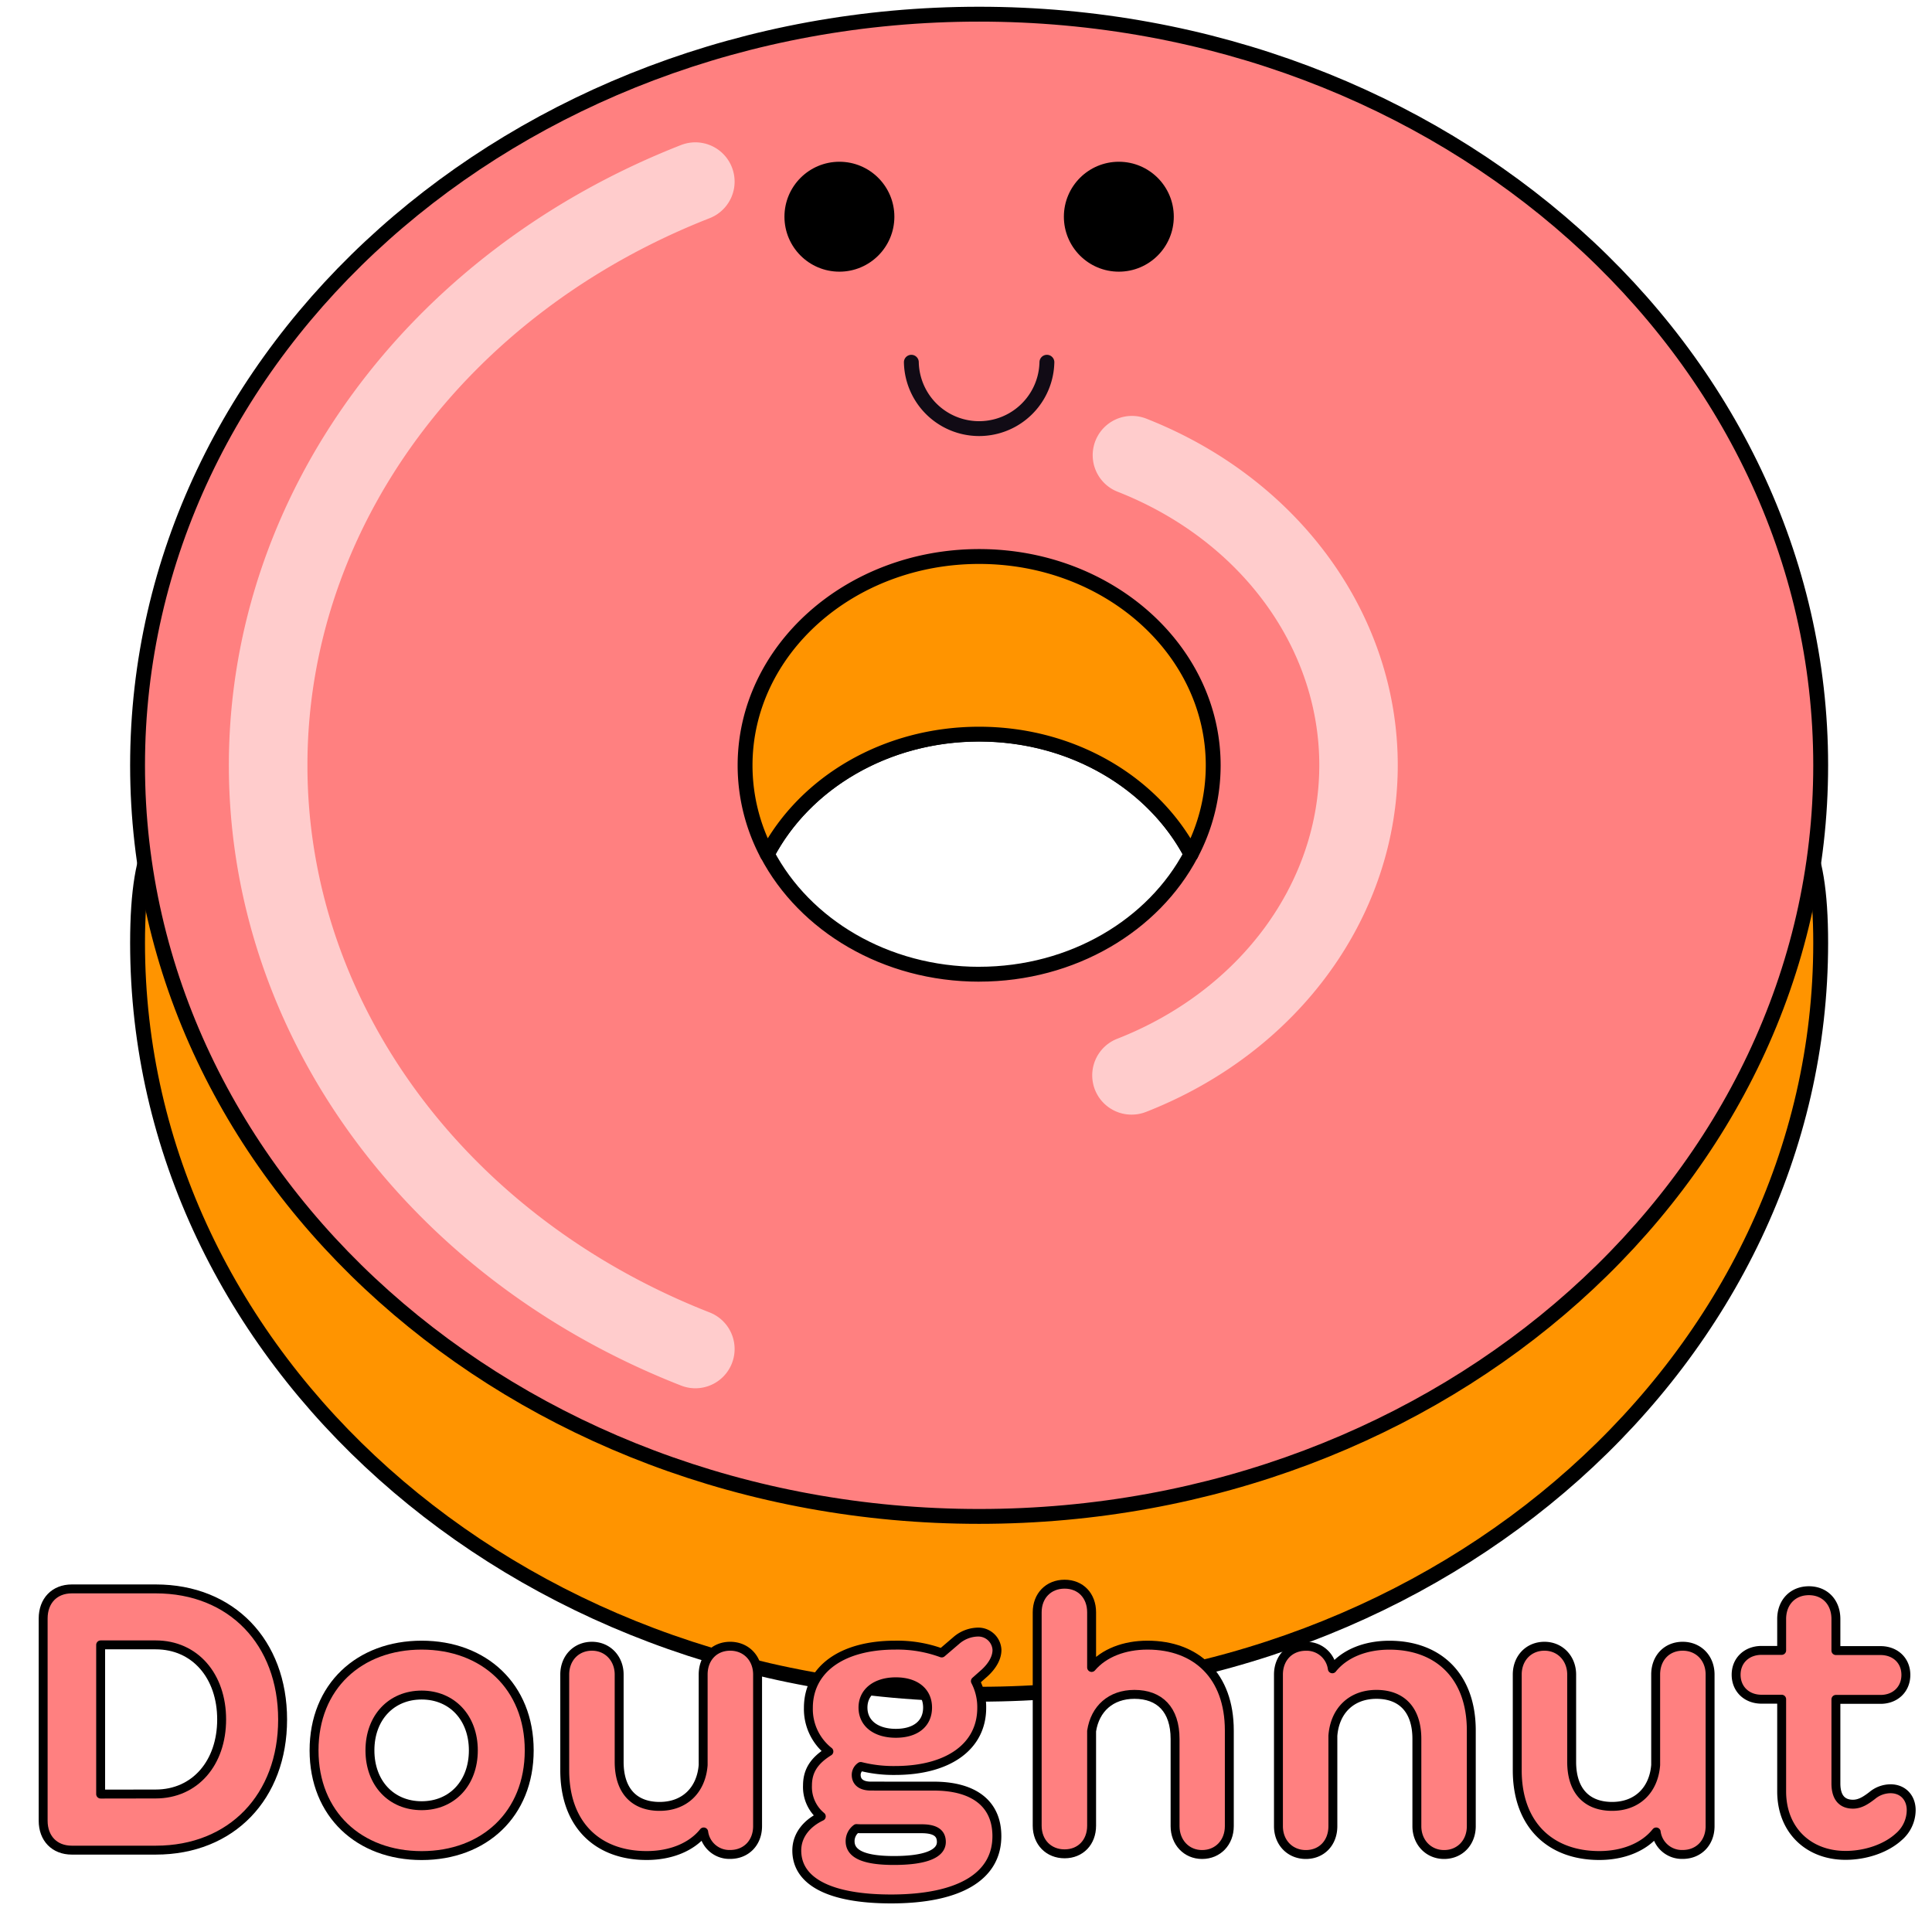 <svg viewBox="0 0 650 650" xmlns="http://www.w3.org/2000/svg"><path d="m612.55 317.24c0-139.56-126.76 104.65-283.13 104.65s-283.14-244.21-283.14-104.65 126.77 252.76 283.14 252.76 283.13-113.19 283.13-252.76z" fill="#ff9400" stroke="#000" stroke-linecap="round" stroke-linejoin="round" stroke-width="5"/><path d="m329.42 4.77c-156.37 0-283.14 113.14-283.14 252.7s126.77 252.71 283.14 252.71 283.13-113.18 283.13-252.71-126.76-252.7-283.13-252.7zm0 323c-31.52 0-58.71-16.53-71.29-40.41 12.59-23.87 39.77-40.4 71.29-40.4s58.7 16.53 71.29 40.4c-12.58 23.87-39.77 40.4-71.29 40.4z" fill="#ff8080" stroke="#000" stroke-linecap="round" stroke-linejoin="round" stroke-width="5"/><circle cx="282.41" cy="72.91" r="18.49"/><circle cx="376.42" cy="72.91" r="18.49"/><path d="m329.42 247c31.52 0 58.7 16.53 71.29 40.4a63.79 63.79 0 0 0 7.46-29.88c0-38.82-35.26-70.29-78.75-70.29s-78.75 31.47-78.75 70.29a63.79 63.79 0 0 0 7.46 29.88c12.59-23.92 39.77-40.4 71.29-40.4z" fill="#ff9400" stroke="#000" stroke-linecap="round" stroke-linejoin="round" stroke-width="5"/><path d="m352.22 121.87a22.81 22.81 0 0 1 -45.61 0" fill="none" stroke="#110b15" stroke-linecap="round" stroke-linejoin="round" stroke-width="5"/><path d="m380.68 375a13.21 13.21 0 0 1 -4.82-25.51c41.3-16.18 68-52.32 68-92.06s-26.68-75.87-68-92.05a13.21 13.21 0 0 1 9.63-24.6c51.5 20.18 84.77 66 84.77 116.65s-33.26 96.57-84.77 116.69a13.16 13.16 0 0 1 -4.81.88z" fill="#fcc"/><path d="m233.94 467.07a13.17 13.17 0 0 1 -4.82-.92c-92.4-36.15-152.12-118.15-152.12-208.67s59.72-172.48 152.12-208.68a13.21 13.21 0 1 1 9.64 24.6c-82.21 32.21-135.33 104.47-135.33 184.08s53.12 151.86 135.33 184.08a13.21 13.21 0 0 1 -4.82 25.51z" fill="#fcc"/><g fill="#ff8080" stroke="#000" stroke-linecap="round" stroke-linejoin="round" stroke-width="3"><path d="m52.42 534.57c25.51 0 42.66 18 42.66 43.95s-17.15 43.94-42.66 43.94h-28.26c-5.86 0-9.64-4-9.64-9.89v-68.05c0-5.92 3.78-9.95 9.64-9.95zm-.06 69c13.3 0 22.21-10.5 22.21-25.08s-8.91-25.09-22.21-25.09h-18.5v50.2z"/><path d="m105.66 588.89c0-21.48 15.2-35.4 36.2-35.4s36.19 13.92 36.19 35.4-15.2 35.4-36.19 35.4-36.2-13.91-36.2-35.4zm53.59 0c0-11-7.2-18.61-17.39-18.61s-17.4 7.56-17.4 18.61 7.2 18.62 17.4 18.62 17.39-7.57 17.39-18.62z"/><path d="m254.88 563.38v51c0 5.62-3.85 9.53-9.22 9.53a8.71 8.71 0 0 1 -8.91-7.57c-4.09 5.12-11.11 7.93-19.17 7.93-16.41.02-27.58-10.27-27.58-28.66v-32.23c0-5.49 3.84-9.52 9.15-9.52s9.16 4.15 9.16 9.52v29.36c0 9.88 5.18 15 13.61 15s14-5.49 14.65-13.92v-30.44c0-5.62 3.78-9.52 9.09-9.52s9.22 3.97 9.22 9.52z"/><path d="m314.15 600.92c13.61 0 21.24 6 21.24 16.84 0 13.55-12.64 21.12-35.59 21.12-20.38 0-31.73-5.74-31.73-16.3 0-5.31 3.6-9.27 8.24-11.47a12.81 12.81 0 0 1 -4.64-10.38c0-4.88 2.19-8.36 7.2-11.47a18.17 18.17 0 0 1 -6.9-14.65c0-13 11.29-21.12 29.18-21.12a43.2 43.2 0 0 1 15.68 2.63l5-4.28a11.39 11.39 0 0 1 7-2.74 6.28 6.28 0 0 1 6.59 6c0 2.69-1.59 5.37-4.09 7.69l-3.17 2.81a18.92 18.92 0 0 1 2.13 9c0 13-11.23 21.06-29.17 21.06a44.85 44.85 0 0 1 -11.54-1.35 3.41 3.41 0 0 0 -1.52 2.81c0 2.38 1.7 3.79 4.94 3.79zm2.56 18.79c0-3.05-2.14-4.45-6.65-4.45h-19.53c-.8 0-1.65 0-2.38-.06a5.24 5.24 0 0 0 -2.14 4.27c0 4.27 4.64 6.47 14.71 6.47 10.5 0 15.99-2.2 15.99-6.23zm-26.37-45.22c0 5.31 4.34 8.66 11.05 8.66s10.68-3.29 10.68-8.66-4.09-8.67-10.68-8.67-11.05 3.36-11.05 8.67z"/><path d="m413.59 582.18v32.22c0 5.5-3.85 9.53-9.16 9.53s-9.09-4.15-9.09-9.53v-29.35c0-9.89-5.19-15-13.67-15-7.94 0-13.25 4.82-14.41 12.33v31.86c0 5.56-3.72 9.46-9.09 9.46s-9.22-3.9-9.22-9.46v-71.8c0-5.55 3.79-9.46 9.22-9.46s9.09 3.91 9.09 9.46v18.56c4.15-4.88 11-7.51 18.8-7.51 16.42 0 27.53 10.32 27.53 28.69z"/><path d="m495 582.18v32.22c0 5.5-3.84 9.53-9.15 9.53s-9.16-4.15-9.16-9.53v-29.35c0-9.89-5.19-15-13.61-15s-14 5.5-14.65 13.92v30.43c0 5.62-3.78 9.53-9.09 9.53s-9.22-4-9.22-9.53v-51c0-5.62 3.85-9.52 9.22-9.52a8.7 8.7 0 0 1 8.91 7.57c4.09-5.13 11.11-7.94 19.16-7.94 16.39-.02 27.59 10.3 27.59 28.67z"/><path d="m575.34 563.38v51c0 5.62-3.85 9.53-9.22 9.53a8.71 8.71 0 0 1 -8.91-7.57c-4.09 5.12-11.11 7.93-19.16 7.93-16.42 0-27.59-10.31-27.59-28.68v-32.21c0-5.49 3.84-9.52 9.15-9.52s9.16 4.15 9.16 9.52v29.36c0 9.88 5.19 15 13.61 15s14-5.49 14.65-13.92v-30.44c0-5.62 3.78-9.52 9.09-9.52s9.22 3.97 9.22 9.52z"/><path d="m643 609a11.9 11.9 0 0 1 -4.21 9c-4.21 3.84-11 6.22-17.88 6.22-12.45 0-21.49-8.48-21.49-21.54v-31h-6.77c-5 0-8.55-3.42-8.55-8.24s3.6-8.18 8.55-8.18h6.77v-10.56c0-5.61 3.73-9.52 9.16-9.52s9.09 3.91 9.09 9.52v10.62h15c5 0 8.54 3.36 8.54 8.18s-3.54 8.24-8.54 8.24h-15v28.26c0 4.94 2.26 7 5.74 7 2.38 0 4.33-1.28 6.41-2.87a9.7 9.7 0 0 1 6.16-2.32c4.19-.04 7.02 2.95 7.02 7.19z"/></g></svg>